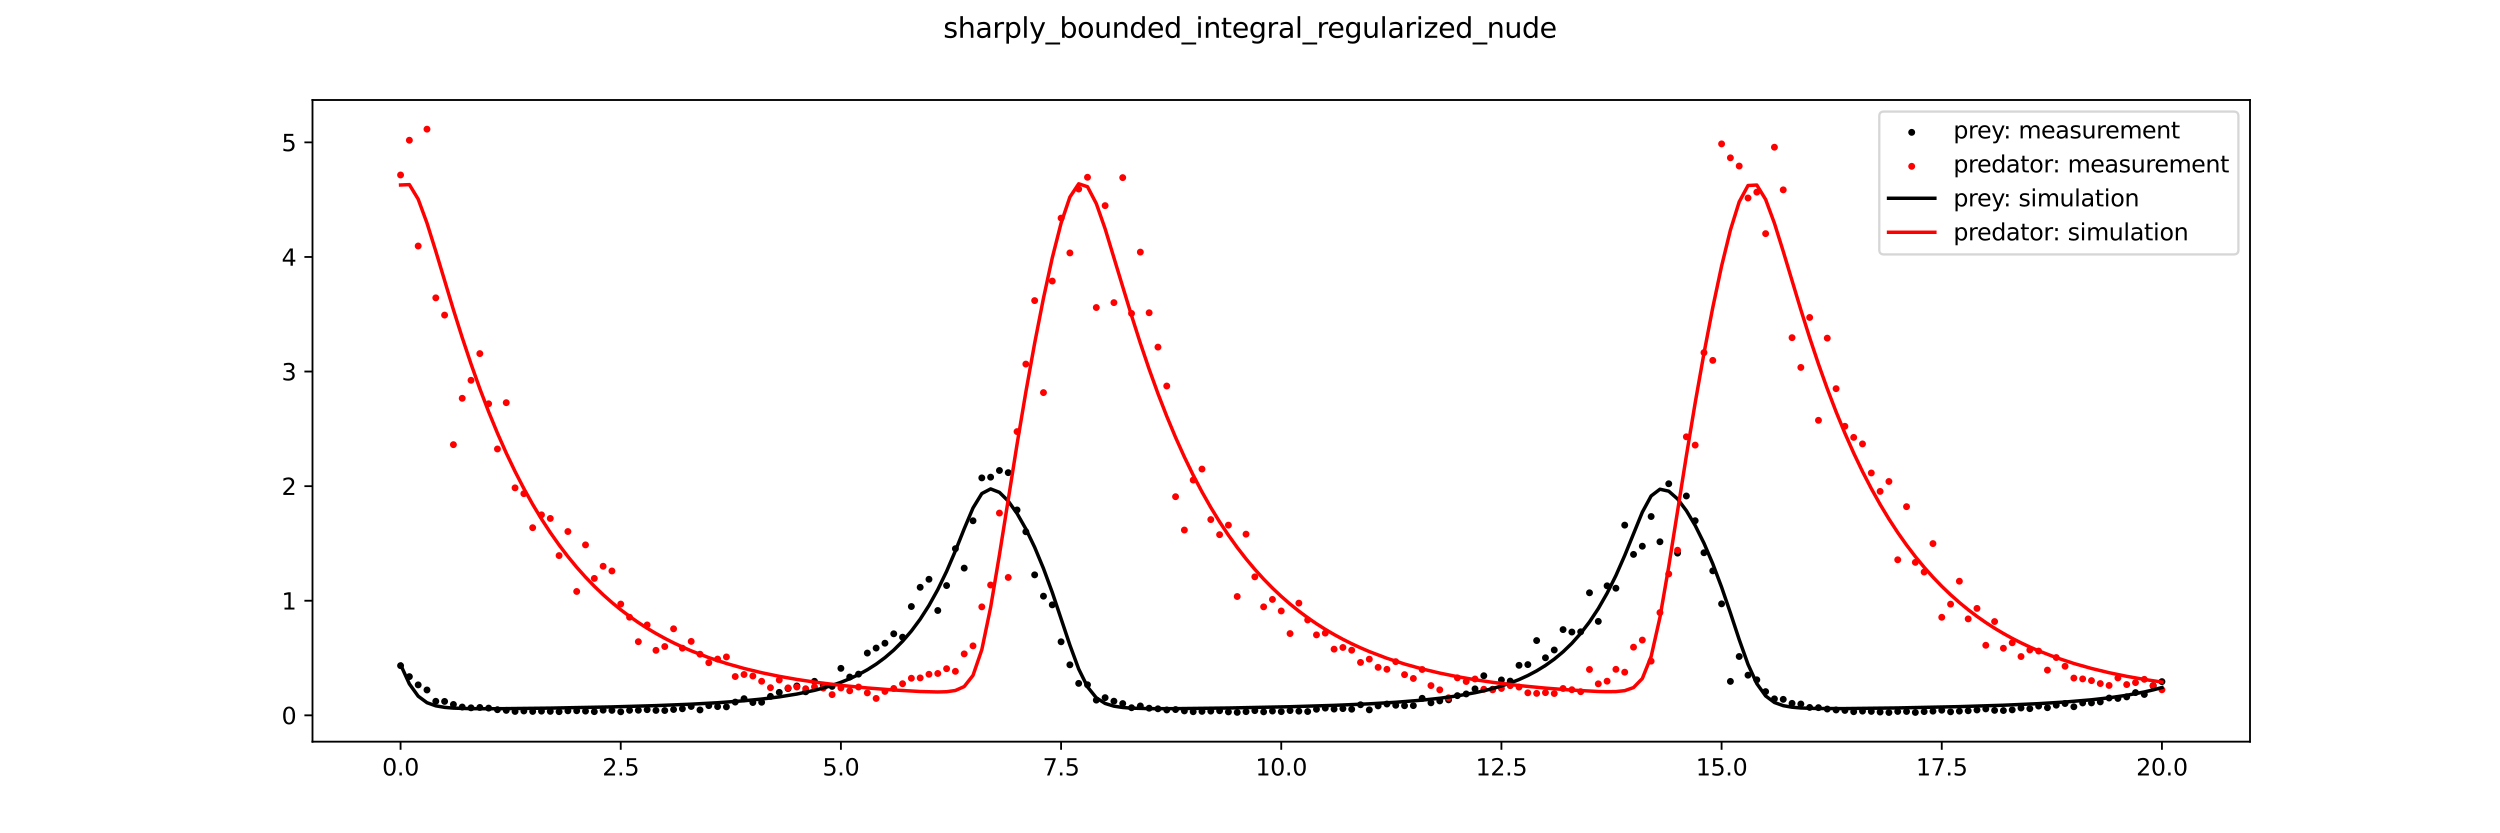<?xml version="1.0" encoding="utf-8" standalone="no"?>
<!DOCTYPE svg PUBLIC "-//W3C//DTD SVG 1.1//EN"
  "http://www.w3.org/Graphics/SVG/1.1/DTD/svg11.dtd">
<svg xmlns:xlink="http://www.w3.org/1999/xlink" width="1080pt" height="360pt" viewBox="0 0 1080 360" xmlns="http://www.w3.org/2000/svg" version="1.1">
 <defs>
  <style type="text/css">*{stroke-linejoin: round; stroke-linecap: butt}</style>
 </defs>
 <g id="figure_1">
  <g id="patch_1">
   <path d="M 0 360 
L 1080 360 
L 1080 0 
L 0 0 
z
" style="fill: #ffffff"/>
  </g>
  <g id="axes_1">
   <g id="patch_2">
    <path d="M 135 320.4 
L 972 320.4 
L 972 43.2 
L 135 43.2 
z
" style="fill: #ffffff"/>
   </g>
   <g id="PathCollection_1">
    <defs>
     <path id="m6abac70065" d="M 0 1 
C 0.265 1 0.52 0.895 0.707 0.707 
C 0.895 0.52 1 0.265 1 0 
C 1 -0.265 0.895 -0.52 0.707 -0.707 
C 0.52 -0.895 0.265 -1 0 -1 
C -0.265 -1 -0.52 -0.895 -0.707 -0.707 
C -0.895 -0.52 -1 -0.265 -1 0 
C -1 0.265 -0.895 0.52 -0.707 0.707 
C -0.52 0.895 -0.265 1 0 1 
z
" style="stroke: #000000"/>
    </defs>
    <g clip-path="url(#paac490baa2)">
     <use xlink:href="#m6abac70065" x="173.045" y="287.562" style="stroke: #000000"/>
     <use xlink:href="#m6abac70065" x="176.85" y="292.301" style="stroke: #000000"/>
     <use xlink:href="#m6abac70065" x="180.655" y="295.867" style="stroke: #000000"/>
     <use xlink:href="#m6abac70065" x="184.459" y="298.072" style="stroke: #000000"/>
     <use xlink:href="#m6abac70065" x="188.264" y="302.953" style="stroke: #000000"/>
     <use xlink:href="#m6abac70065" x="192.068" y="303.014" style="stroke: #000000"/>
     <use xlink:href="#m6abac70065" x="195.873" y="304.328" style="stroke: #000000"/>
     <use xlink:href="#m6abac70065" x="199.677" y="305.439" style="stroke: #000000"/>
     <use xlink:href="#m6abac70065" x="203.482" y="305.777" style="stroke: #000000"/>
     <use xlink:href="#m6abac70065" x="207.286" y="305.62" style="stroke: #000000"/>
     <use xlink:href="#m6abac70065" x="211.091" y="305.905" style="stroke: #000000"/>
     <use xlink:href="#m6abac70065" x="214.895" y="306.588" style="stroke: #000000"/>
     <use xlink:href="#m6abac70065" x="218.7" y="306.889" style="stroke: #000000"/>
     <use xlink:href="#m6abac70065" x="222.505" y="307.349" style="stroke: #000000"/>
     <use xlink:href="#m6abac70065" x="226.309" y="307.14" style="stroke: #000000"/>
     <use xlink:href="#m6abac70065" x="230.114" y="307.345" style="stroke: #000000"/>
     <use xlink:href="#m6abac70065" x="233.918" y="307.218" style="stroke: #000000"/>
     <use xlink:href="#m6abac70065" x="237.723" y="307.309" style="stroke: #000000"/>
     <use xlink:href="#m6abac70065" x="241.527" y="307.451" style="stroke: #000000"/>
     <use xlink:href="#m6abac70065" x="245.332" y="307.066" style="stroke: #000000"/>
     <use xlink:href="#m6abac70065" x="249.136" y="307.05" style="stroke: #000000"/>
     <use xlink:href="#m6abac70065" x="252.941" y="307.202" style="stroke: #000000"/>
     <use xlink:href="#m6abac70065" x="256.745" y="307.436" style="stroke: #000000"/>
     <use xlink:href="#m6abac70065" x="260.55" y="306.797" style="stroke: #000000"/>
     <use xlink:href="#m6abac70065" x="264.355" y="306.885" style="stroke: #000000"/>
     <use xlink:href="#m6abac70065" x="268.159" y="307.499" style="stroke: #000000"/>
     <use xlink:href="#m6abac70065" x="271.964" y="306.868" style="stroke: #000000"/>
     <use xlink:href="#m6abac70065" x="275.768" y="306.826" style="stroke: #000000"/>
     <use xlink:href="#m6abac70065" x="279.573" y="306.588" style="stroke: #000000"/>
     <use xlink:href="#m6abac70065" x="283.377" y="306.903" style="stroke: #000000"/>
     <use xlink:href="#m6abac70065" x="287.182" y="306.942" style="stroke: #000000"/>
     <use xlink:href="#m6abac70065" x="290.986" y="306.505" style="stroke: #000000"/>
     <use xlink:href="#m6abac70065" x="294.791" y="306.195" style="stroke: #000000"/>
     <use xlink:href="#m6abac70065" x="298.595" y="305.195" style="stroke: #000000"/>
     <use xlink:href="#m6abac70065" x="302.4" y="306.699" style="stroke: #000000"/>
     <use xlink:href="#m6abac70065" x="306.205" y="304.837" style="stroke: #000000"/>
     <use xlink:href="#m6abac70065" x="310.009" y="305.254" style="stroke: #000000"/>
     <use xlink:href="#m6abac70065" x="313.814" y="305.368" style="stroke: #000000"/>
     <use xlink:href="#m6abac70065" x="317.618" y="303.301" style="stroke: #000000"/>
     <use xlink:href="#m6abac70065" x="321.423" y="301.829" style="stroke: #000000"/>
     <use xlink:href="#m6abac70065" x="325.227" y="303.498" style="stroke: #000000"/>
     <use xlink:href="#m6abac70065" x="329.032" y="303.375" style="stroke: #000000"/>
     <use xlink:href="#m6abac70065" x="332.836" y="300.829" style="stroke: #000000"/>
     <use xlink:href="#m6abac70065" x="336.641" y="299.104" style="stroke: #000000"/>
     <use xlink:href="#m6abac70065" x="340.445" y="297.457" style="stroke: #000000"/>
     <use xlink:href="#m6abac70065" x="344.25" y="296.336" style="stroke: #000000"/>
     <use xlink:href="#m6abac70065" x="348.055" y="298.861" style="stroke: #000000"/>
     <use xlink:href="#m6abac70065" x="351.859" y="294.324" style="stroke: #000000"/>
     <use xlink:href="#m6abac70065" x="355.664" y="296.079" style="stroke: #000000"/>
     <use xlink:href="#m6abac70065" x="359.468" y="296.521" style="stroke: #000000"/>
     <use xlink:href="#m6abac70065" x="363.273" y="288.725" style="stroke: #000000"/>
     <use xlink:href="#m6abac70065" x="367.077" y="292.473" style="stroke: #000000"/>
     <use xlink:href="#m6abac70065" x="370.882" y="291.223" style="stroke: #000000"/>
     <use xlink:href="#m6abac70065" x="374.686" y="282.125" style="stroke: #000000"/>
     <use xlink:href="#m6abac70065" x="378.491" y="279.961" style="stroke: #000000"/>
     <use xlink:href="#m6abac70065" x="382.295" y="277.864" style="stroke: #000000"/>
     <use xlink:href="#m6abac70065" x="386.1" y="273.797" style="stroke: #000000"/>
     <use xlink:href="#m6abac70065" x="389.905" y="275.264" style="stroke: #000000"/>
     <use xlink:href="#m6abac70065" x="393.709" y="262.018" style="stroke: #000000"/>
     <use xlink:href="#m6abac70065" x="397.514" y="253.714" style="stroke: #000000"/>
     <use xlink:href="#m6abac70065" x="401.318" y="250.249" style="stroke: #000000"/>
     <use xlink:href="#m6abac70065" x="405.123" y="263.737" style="stroke: #000000"/>
     <use xlink:href="#m6abac70065" x="408.927" y="252.966" style="stroke: #000000"/>
     <use xlink:href="#m6abac70065" x="412.732" y="237.029" style="stroke: #000000"/>
     <use xlink:href="#m6abac70065" x="416.536" y="245.425" style="stroke: #000000"/>
     <use xlink:href="#m6abac70065" x="420.341" y="224.969" style="stroke: #000000"/>
     <use xlink:href="#m6abac70065" x="424.145" y="206.448" style="stroke: #000000"/>
     <use xlink:href="#m6abac70065" x="427.95" y="206.134" style="stroke: #000000"/>
     <use xlink:href="#m6abac70065" x="431.755" y="203.248" style="stroke: #000000"/>
     <use xlink:href="#m6abac70065" x="435.559" y="204.184" style="stroke: #000000"/>
     <use xlink:href="#m6abac70065" x="439.364" y="220.303" style="stroke: #000000"/>
     <use xlink:href="#m6abac70065" x="443.168" y="229.723" style="stroke: #000000"/>
     <use xlink:href="#m6abac70065" x="446.973" y="248.337" style="stroke: #000000"/>
     <use xlink:href="#m6abac70065" x="450.777" y="257.547" style="stroke: #000000"/>
     <use xlink:href="#m6abac70065" x="454.582" y="261.297" style="stroke: #000000"/>
     <use xlink:href="#m6abac70065" x="458.386" y="277.253" style="stroke: #000000"/>
     <use xlink:href="#m6abac70065" x="462.191" y="287.197" style="stroke: #000000"/>
     <use xlink:href="#m6abac70065" x="465.995" y="295.225" style="stroke: #000000"/>
     <use xlink:href="#m6abac70065" x="469.8" y="295.815" style="stroke: #000000"/>
     <use xlink:href="#m6abac70065" x="473.605" y="302.451" style="stroke: #000000"/>
     <use xlink:href="#m6abac70065" x="477.409" y="301.391" style="stroke: #000000"/>
     <use xlink:href="#m6abac70065" x="481.214" y="302.915" style="stroke: #000000"/>
     <use xlink:href="#m6abac70065" x="485.018" y="303.941" style="stroke: #000000"/>
     <use xlink:href="#m6abac70065" x="488.823" y="305.743" style="stroke: #000000"/>
     <use xlink:href="#m6abac70065" x="492.627" y="304.975" style="stroke: #000000"/>
     <use xlink:href="#m6abac70065" x="496.432" y="305.947" style="stroke: #000000"/>
     <use xlink:href="#m6abac70065" x="500.236" y="306.203" style="stroke: #000000"/>
     <use xlink:href="#m6abac70065" x="504.041" y="306.699" style="stroke: #000000"/>
     <use xlink:href="#m6abac70065" x="507.845" y="306.534" style="stroke: #000000"/>
     <use xlink:href="#m6abac70065" x="511.65" y="307.112" style="stroke: #000000"/>
     <use xlink:href="#m6abac70065" x="515.455" y="307.463" style="stroke: #000000"/>
     <use xlink:href="#m6abac70065" x="519.259" y="307.322" style="stroke: #000000"/>
     <use xlink:href="#m6abac70065" x="523.064" y="307.207" style="stroke: #000000"/>
     <use xlink:href="#m6abac70065" x="526.868" y="307.044" style="stroke: #000000"/>
     <use xlink:href="#m6abac70065" x="530.673" y="307.531" style="stroke: #000000"/>
     <use xlink:href="#m6abac70065" x="534.477" y="307.742" style="stroke: #000000"/>
     <use xlink:href="#m6abac70065" x="538.282" y="307.434" style="stroke: #000000"/>
     <use xlink:href="#m6abac70065" x="542.086" y="306.999" style="stroke: #000000"/>
     <use xlink:href="#m6abac70065" x="545.891" y="307.514" style="stroke: #000000"/>
     <use xlink:href="#m6abac70065" x="549.695" y="307.169" style="stroke: #000000"/>
     <use xlink:href="#m6abac70065" x="553.5" y="307.422" style="stroke: #000000"/>
     <use xlink:href="#m6abac70065" x="557.305" y="306.979" style="stroke: #000000"/>
     <use xlink:href="#m6abac70065" x="561.109" y="307.229" style="stroke: #000000"/>
     <use xlink:href="#m6abac70065" x="564.914" y="307.379" style="stroke: #000000"/>
     <use xlink:href="#m6abac70065" x="568.718" y="306.405" style="stroke: #000000"/>
     <use xlink:href="#m6abac70065" x="572.523" y="305.906" style="stroke: #000000"/>
     <use xlink:href="#m6abac70065" x="576.327" y="306.328" style="stroke: #000000"/>
     <use xlink:href="#m6abac70065" x="580.132" y="306.129" style="stroke: #000000"/>
     <use xlink:href="#m6abac70065" x="583.936" y="306.386" style="stroke: #000000"/>
     <use xlink:href="#m6abac70065" x="587.741" y="304.458" style="stroke: #000000"/>
     <use xlink:href="#m6abac70065" x="591.545" y="306.657" style="stroke: #000000"/>
     <use xlink:href="#m6abac70065" x="595.35" y="304.938" style="stroke: #000000"/>
     <use xlink:href="#m6abac70065" x="599.155" y="304.138" style="stroke: #000000"/>
     <use xlink:href="#m6abac70065" x="602.959" y="304.677" style="stroke: #000000"/>
     <use xlink:href="#m6abac70065" x="606.764" y="304.872" style="stroke: #000000"/>
     <use xlink:href="#m6abac70065" x="610.568" y="304.829" style="stroke: #000000"/>
     <use xlink:href="#m6abac70065" x="614.373" y="301.656" style="stroke: #000000"/>
     <use xlink:href="#m6abac70065" x="618.177" y="303.616" style="stroke: #000000"/>
     <use xlink:href="#m6abac70065" x="621.982" y="302.796" style="stroke: #000000"/>
     <use xlink:href="#m6abac70065" x="625.786" y="302.333" style="stroke: #000000"/>
     <use xlink:href="#m6abac70065" x="629.591" y="300.519" style="stroke: #000000"/>
     <use xlink:href="#m6abac70065" x="633.395" y="299.783" style="stroke: #000000"/>
     <use xlink:href="#m6abac70065" x="637.2" y="297.592" style="stroke: #000000"/>
     <use xlink:href="#m6abac70065" x="641.005" y="291.92" style="stroke: #000000"/>
     <use xlink:href="#m6abac70065" x="644.809" y="297.766" style="stroke: #000000"/>
     <use xlink:href="#m6abac70065" x="648.614" y="293.736" style="stroke: #000000"/>
     <use xlink:href="#m6abac70065" x="652.418" y="294.236" style="stroke: #000000"/>
     <use xlink:href="#m6abac70065" x="656.223" y="287.412" style="stroke: #000000"/>
     <use xlink:href="#m6abac70065" x="660.027" y="287.105" style="stroke: #000000"/>
     <use xlink:href="#m6abac70065" x="663.832" y="276.723" style="stroke: #000000"/>
     <use xlink:href="#m6abac70065" x="667.636" y="284.163" style="stroke: #000000"/>
     <use xlink:href="#m6abac70065" x="671.441" y="280.797" style="stroke: #000000"/>
     <use xlink:href="#m6abac70065" x="675.245" y="271.987" style="stroke: #000000"/>
     <use xlink:href="#m6abac70065" x="679.05" y="273.041" style="stroke: #000000"/>
     <use xlink:href="#m6abac70065" x="682.855" y="272.936" style="stroke: #000000"/>
     <use xlink:href="#m6abac70065" x="686.659" y="256.082" style="stroke: #000000"/>
     <use xlink:href="#m6abac70065" x="690.464" y="268.439" style="stroke: #000000"/>
     <use xlink:href="#m6abac70065" x="694.268" y="253.075" style="stroke: #000000"/>
     <use xlink:href="#m6abac70065" x="698.073" y="254.113" style="stroke: #000000"/>
     <use xlink:href="#m6abac70065" x="701.877" y="226.86" style="stroke: #000000"/>
     <use xlink:href="#m6abac70065" x="705.682" y="239.505" style="stroke: #000000"/>
     <use xlink:href="#m6abac70065" x="709.486" y="235.963" style="stroke: #000000"/>
     <use xlink:href="#m6abac70065" x="713.291" y="223.135" style="stroke: #000000"/>
     <use xlink:href="#m6abac70065" x="717.095" y="234.043" style="stroke: #000000"/>
     <use xlink:href="#m6abac70065" x="720.9" y="208.983" style="stroke: #000000"/>
     <use xlink:href="#m6abac70065" x="724.705" y="238.942" style="stroke: #000000"/>
     <use xlink:href="#m6abac70065" x="728.509" y="214.267" style="stroke: #000000"/>
     <use xlink:href="#m6abac70065" x="732.314" y="224.95" style="stroke: #000000"/>
     <use xlink:href="#m6abac70065" x="736.118" y="238.786" style="stroke: #000000"/>
     <use xlink:href="#m6abac70065" x="739.923" y="246.601" style="stroke: #000000"/>
     <use xlink:href="#m6abac70065" x="743.727" y="260.867" style="stroke: #000000"/>
     <use xlink:href="#m6abac70065" x="747.532" y="294.363" style="stroke: #000000"/>
     <use xlink:href="#m6abac70065" x="751.336" y="283.608" style="stroke: #000000"/>
     <use xlink:href="#m6abac70065" x="755.141" y="291.675" style="stroke: #000000"/>
     <use xlink:href="#m6abac70065" x="758.945" y="293.68" style="stroke: #000000"/>
     <use xlink:href="#m6abac70065" x="762.75" y="298.774" style="stroke: #000000"/>
     <use xlink:href="#m6abac70065" x="766.555" y="301.91" style="stroke: #000000"/>
     <use xlink:href="#m6abac70065" x="770.359" y="302.119" style="stroke: #000000"/>
     <use xlink:href="#m6abac70065" x="774.164" y="303.85" style="stroke: #000000"/>
     <use xlink:href="#m6abac70065" x="777.968" y="304.133" style="stroke: #000000"/>
     <use xlink:href="#m6abac70065" x="781.773" y="305.617" style="stroke: #000000"/>
     <use xlink:href="#m6abac70065" x="785.577" y="305.704" style="stroke: #000000"/>
     <use xlink:href="#m6abac70065" x="789.382" y="306.307" style="stroke: #000000"/>
     <use xlink:href="#m6abac70065" x="793.186" y="306.712" style="stroke: #000000"/>
     <use xlink:href="#m6abac70065" x="796.991" y="306.911" style="stroke: #000000"/>
     <use xlink:href="#m6abac70065" x="800.795" y="307.46" style="stroke: #000000"/>
     <use xlink:href="#m6abac70065" x="804.6" y="307.205" style="stroke: #000000"/>
     <use xlink:href="#m6abac70065" x="808.405" y="307.337" style="stroke: #000000"/>
     <use xlink:href="#m6abac70065" x="812.209" y="307.598" style="stroke: #000000"/>
     <use xlink:href="#m6abac70065" x="816.014" y="307.8" style="stroke: #000000"/>
     <use xlink:href="#m6abac70065" x="819.818" y="307.352" style="stroke: #000000"/>
     <use xlink:href="#m6abac70065" x="823.623" y="307.358" style="stroke: #000000"/>
     <use xlink:href="#m6abac70065" x="827.427" y="307.768" style="stroke: #000000"/>
     <use xlink:href="#m6abac70065" x="831.232" y="307.413" style="stroke: #000000"/>
     <use xlink:href="#m6abac70065" x="835.036" y="307.224" style="stroke: #000000"/>
     <use xlink:href="#m6abac70065" x="838.841" y="306.818" style="stroke: #000000"/>
     <use xlink:href="#m6abac70065" x="842.645" y="307.508" style="stroke: #000000"/>
     <use xlink:href="#m6abac70065" x="846.45" y="307.217" style="stroke: #000000"/>
     <use xlink:href="#m6abac70065" x="850.255" y="307.053" style="stroke: #000000"/>
     <use xlink:href="#m6abac70065" x="854.059" y="306.711" style="stroke: #000000"/>
     <use xlink:href="#m6abac70065" x="857.864" y="306.249" style="stroke: #000000"/>
     <use xlink:href="#m6abac70065" x="861.668" y="306.881" style="stroke: #000000"/>
     <use xlink:href="#m6abac70065" x="865.473" y="306.947" style="stroke: #000000"/>
     <use xlink:href="#m6abac70065" x="869.277" y="306.664" style="stroke: #000000"/>
     <use xlink:href="#m6abac70065" x="873.082" y="305.857" style="stroke: #000000"/>
     <use xlink:href="#m6abac70065" x="876.886" y="306.149" style="stroke: #000000"/>
     <use xlink:href="#m6abac70065" x="880.691" y="305.019" style="stroke: #000000"/>
     <use xlink:href="#m6abac70065" x="884.495" y="305.731" style="stroke: #000000"/>
     <use xlink:href="#m6abac70065" x="888.3" y="304.637" style="stroke: #000000"/>
     <use xlink:href="#m6abac70065" x="892.105" y="303.927" style="stroke: #000000"/>
     <use xlink:href="#m6abac70065" x="895.909" y="305.317" style="stroke: #000000"/>
     <use xlink:href="#m6abac70065" x="899.714" y="303.679" style="stroke: #000000"/>
     <use xlink:href="#m6abac70065" x="903.518" y="303.657" style="stroke: #000000"/>
     <use xlink:href="#m6abac70065" x="907.323" y="303.22" style="stroke: #000000"/>
     <use xlink:href="#m6abac70065" x="911.127" y="301.547" style="stroke: #000000"/>
     <use xlink:href="#m6abac70065" x="914.932" y="301.735" style="stroke: #000000"/>
     <use xlink:href="#m6abac70065" x="918.736" y="301.064" style="stroke: #000000"/>
     <use xlink:href="#m6abac70065" x="922.541" y="299.2" style="stroke: #000000"/>
     <use xlink:href="#m6abac70065" x="926.345" y="300.012" style="stroke: #000000"/>
     <use xlink:href="#m6abac70065" x="930.15" y="296.21" style="stroke: #000000"/>
     <use xlink:href="#m6abac70065" x="933.955" y="294.461" style="stroke: #000000"/>
    </g>
   </g>
   <g id="PathCollection_2">
    <defs>
     <path id="m8227b8b3ad" d="M 0 1 
C 0.265 1 0.52 0.895 0.707 0.707 
C 0.895 0.52 1 0.265 1 0 
C 1 -0.265 0.895 -0.52 0.707 -0.707 
C 0.52 -0.895 0.265 -1 0 -1 
C -0.265 -1 -0.52 -0.895 -0.707 -0.707 
C -0.895 -0.52 -1 -0.265 -1 0 
C -1 0.265 -0.895 0.52 -0.707 0.707 
C -0.52 0.895 -0.265 1 0 1 
z
" style="stroke: #ff0000"/>
    </defs>
    <g clip-path="url(#paac490baa2)">
     <use xlink:href="#m8227b8b3ad" x="173.045" y="75.594" style="fill: #ff0000; stroke: #ff0000"/>
     <use xlink:href="#m8227b8b3ad" x="176.85" y="60.583" style="fill: #ff0000; stroke: #ff0000"/>
     <use xlink:href="#m8227b8b3ad" x="180.655" y="106.273" style="fill: #ff0000; stroke: #ff0000"/>
     <use xlink:href="#m8227b8b3ad" x="184.459" y="55.8" style="fill: #ff0000; stroke: #ff0000"/>
     <use xlink:href="#m8227b8b3ad" x="188.264" y="128.666" style="fill: #ff0000; stroke: #ff0000"/>
     <use xlink:href="#m8227b8b3ad" x="192.068" y="136.123" style="fill: #ff0000; stroke: #ff0000"/>
     <use xlink:href="#m8227b8b3ad" x="195.873" y="192.091" style="fill: #ff0000; stroke: #ff0000"/>
     <use xlink:href="#m8227b8b3ad" x="199.677" y="172.061" style="fill: #ff0000; stroke: #ff0000"/>
     <use xlink:href="#m8227b8b3ad" x="203.482" y="164.284" style="fill: #ff0000; stroke: #ff0000"/>
     <use xlink:href="#m8227b8b3ad" x="207.286" y="152.756" style="fill: #ff0000; stroke: #ff0000"/>
     <use xlink:href="#m8227b8b3ad" x="211.091" y="174.433" style="fill: #ff0000; stroke: #ff0000"/>
     <use xlink:href="#m8227b8b3ad" x="214.895" y="193.959" style="fill: #ff0000; stroke: #ff0000"/>
     <use xlink:href="#m8227b8b3ad" x="218.7" y="173.957" style="fill: #ff0000; stroke: #ff0000"/>
     <use xlink:href="#m8227b8b3ad" x="222.505" y="210.747" style="fill: #ff0000; stroke: #ff0000"/>
     <use xlink:href="#m8227b8b3ad" x="226.309" y="213.27" style="fill: #ff0000; stroke: #ff0000"/>
     <use xlink:href="#m8227b8b3ad" x="230.114" y="227.965" style="fill: #ff0000; stroke: #ff0000"/>
     <use xlink:href="#m8227b8b3ad" x="233.918" y="222.411" style="fill: #ff0000; stroke: #ff0000"/>
     <use xlink:href="#m8227b8b3ad" x="237.723" y="223.966" style="fill: #ff0000; stroke: #ff0000"/>
     <use xlink:href="#m8227b8b3ad" x="241.527" y="240.011" style="fill: #ff0000; stroke: #ff0000"/>
     <use xlink:href="#m8227b8b3ad" x="245.332" y="229.618" style="fill: #ff0000; stroke: #ff0000"/>
     <use xlink:href="#m8227b8b3ad" x="249.136" y="255.514" style="fill: #ff0000; stroke: #ff0000"/>
     <use xlink:href="#m8227b8b3ad" x="252.941" y="235.394" style="fill: #ff0000; stroke: #ff0000"/>
     <use xlink:href="#m8227b8b3ad" x="256.745" y="249.875" style="fill: #ff0000; stroke: #ff0000"/>
     <use xlink:href="#m8227b8b3ad" x="260.55" y="244.622" style="fill: #ff0000; stroke: #ff0000"/>
     <use xlink:href="#m8227b8b3ad" x="264.355" y="246.662" style="fill: #ff0000; stroke: #ff0000"/>
     <use xlink:href="#m8227b8b3ad" x="268.159" y="260.957" style="fill: #ff0000; stroke: #ff0000"/>
     <use xlink:href="#m8227b8b3ad" x="271.964" y="266.645" style="fill: #ff0000; stroke: #ff0000"/>
     <use xlink:href="#m8227b8b3ad" x="275.768" y="277.211" style="fill: #ff0000; stroke: #ff0000"/>
     <use xlink:href="#m8227b8b3ad" x="279.573" y="269.969" style="fill: #ff0000; stroke: #ff0000"/>
     <use xlink:href="#m8227b8b3ad" x="283.377" y="280.941" style="fill: #ff0000; stroke: #ff0000"/>
     <use xlink:href="#m8227b8b3ad" x="287.182" y="279.301" style="fill: #ff0000; stroke: #ff0000"/>
     <use xlink:href="#m8227b8b3ad" x="290.986" y="271.645" style="fill: #ff0000; stroke: #ff0000"/>
     <use xlink:href="#m8227b8b3ad" x="294.791" y="280.012" style="fill: #ff0000; stroke: #ff0000"/>
     <use xlink:href="#m8227b8b3ad" x="298.595" y="277.084" style="fill: #ff0000; stroke: #ff0000"/>
     <use xlink:href="#m8227b8b3ad" x="302.4" y="282.618" style="fill: #ff0000; stroke: #ff0000"/>
     <use xlink:href="#m8227b8b3ad" x="306.205" y="286.291" style="fill: #ff0000; stroke: #ff0000"/>
     <use xlink:href="#m8227b8b3ad" x="310.009" y="284.716" style="fill: #ff0000; stroke: #ff0000"/>
     <use xlink:href="#m8227b8b3ad" x="313.814" y="283.794" style="fill: #ff0000; stroke: #ff0000"/>
     <use xlink:href="#m8227b8b3ad" x="317.618" y="292.261" style="fill: #ff0000; stroke: #ff0000"/>
     <use xlink:href="#m8227b8b3ad" x="321.423" y="291.383" style="fill: #ff0000; stroke: #ff0000"/>
     <use xlink:href="#m8227b8b3ad" x="325.227" y="292.046" style="fill: #ff0000; stroke: #ff0000"/>
     <use xlink:href="#m8227b8b3ad" x="329.032" y="294.307" style="fill: #ff0000; stroke: #ff0000"/>
     <use xlink:href="#m8227b8b3ad" x="332.836" y="297.079" style="fill: #ff0000; stroke: #ff0000"/>
     <use xlink:href="#m8227b8b3ad" x="336.641" y="293.759" style="fill: #ff0000; stroke: #ff0000"/>
     <use xlink:href="#m8227b8b3ad" x="340.445" y="297.16" style="fill: #ff0000; stroke: #ff0000"/>
     <use xlink:href="#m8227b8b3ad" x="344.25" y="296.78" style="fill: #ff0000; stroke: #ff0000"/>
     <use xlink:href="#m8227b8b3ad" x="348.055" y="297.535" style="fill: #ff0000; stroke: #ff0000"/>
     <use xlink:href="#m8227b8b3ad" x="351.859" y="296.729" style="fill: #ff0000; stroke: #ff0000"/>
     <use xlink:href="#m8227b8b3ad" x="355.664" y="297.258" style="fill: #ff0000; stroke: #ff0000"/>
     <use xlink:href="#m8227b8b3ad" x="359.468" y="300.08" style="fill: #ff0000; stroke: #ff0000"/>
     <use xlink:href="#m8227b8b3ad" x="363.273" y="297.208" style="fill: #ff0000; stroke: #ff0000"/>
     <use xlink:href="#m8227b8b3ad" x="367.077" y="298.436" style="fill: #ff0000; stroke: #ff0000"/>
     <use xlink:href="#m8227b8b3ad" x="370.882" y="296.796" style="fill: #ff0000; stroke: #ff0000"/>
     <use xlink:href="#m8227b8b3ad" x="374.686" y="299.324" style="fill: #ff0000; stroke: #ff0000"/>
     <use xlink:href="#m8227b8b3ad" x="378.491" y="301.725" style="fill: #ff0000; stroke: #ff0000"/>
     <use xlink:href="#m8227b8b3ad" x="382.295" y="298.703" style="fill: #ff0000; stroke: #ff0000"/>
     <use xlink:href="#m8227b8b3ad" x="386.1" y="297.412" style="fill: #ff0000; stroke: #ff0000"/>
     <use xlink:href="#m8227b8b3ad" x="389.905" y="295.371" style="fill: #ff0000; stroke: #ff0000"/>
     <use xlink:href="#m8227b8b3ad" x="393.709" y="292.994" style="fill: #ff0000; stroke: #ff0000"/>
     <use xlink:href="#m8227b8b3ad" x="397.514" y="292.857" style="fill: #ff0000; stroke: #ff0000"/>
     <use xlink:href="#m8227b8b3ad" x="401.318" y="291.283" style="fill: #ff0000; stroke: #ff0000"/>
     <use xlink:href="#m8227b8b3ad" x="405.123" y="290.94" style="fill: #ff0000; stroke: #ff0000"/>
     <use xlink:href="#m8227b8b3ad" x="408.927" y="288.873" style="fill: #ff0000; stroke: #ff0000"/>
     <use xlink:href="#m8227b8b3ad" x="412.732" y="290.016" style="fill: #ff0000; stroke: #ff0000"/>
     <use xlink:href="#m8227b8b3ad" x="416.536" y="282.481" style="fill: #ff0000; stroke: #ff0000"/>
     <use xlink:href="#m8227b8b3ad" x="420.341" y="279.011" style="fill: #ff0000; stroke: #ff0000"/>
     <use xlink:href="#m8227b8b3ad" x="424.145" y="262.164" style="fill: #ff0000; stroke: #ff0000"/>
     <use xlink:href="#m8227b8b3ad" x="427.95" y="252.727" style="fill: #ff0000; stroke: #ff0000"/>
     <use xlink:href="#m8227b8b3ad" x="431.755" y="221.643" style="fill: #ff0000; stroke: #ff0000"/>
     <use xlink:href="#m8227b8b3ad" x="435.559" y="249.458" style="fill: #ff0000; stroke: #ff0000"/>
     <use xlink:href="#m8227b8b3ad" x="439.364" y="186.449" style="fill: #ff0000; stroke: #ff0000"/>
     <use xlink:href="#m8227b8b3ad" x="443.168" y="157.283" style="fill: #ff0000; stroke: #ff0000"/>
     <use xlink:href="#m8227b8b3ad" x="446.973" y="129.859" style="fill: #ff0000; stroke: #ff0000"/>
     <use xlink:href="#m8227b8b3ad" x="450.777" y="169.603" style="fill: #ff0000; stroke: #ff0000"/>
     <use xlink:href="#m8227b8b3ad" x="454.582" y="121.418" style="fill: #ff0000; stroke: #ff0000"/>
     <use xlink:href="#m8227b8b3ad" x="458.386" y="94.222" style="fill: #ff0000; stroke: #ff0000"/>
     <use xlink:href="#m8227b8b3ad" x="462.191" y="109.262" style="fill: #ff0000; stroke: #ff0000"/>
     <use xlink:href="#m8227b8b3ad" x="465.995" y="81.673" style="fill: #ff0000; stroke: #ff0000"/>
     <use xlink:href="#m8227b8b3ad" x="469.8" y="76.579" style="fill: #ff0000; stroke: #ff0000"/>
     <use xlink:href="#m8227b8b3ad" x="473.605" y="132.848" style="fill: #ff0000; stroke: #ff0000"/>
     <use xlink:href="#m8227b8b3ad" x="477.409" y="88.833" style="fill: #ff0000; stroke: #ff0000"/>
     <use xlink:href="#m8227b8b3ad" x="481.214" y="130.732" style="fill: #ff0000; stroke: #ff0000"/>
     <use xlink:href="#m8227b8b3ad" x="485.018" y="76.734" style="fill: #ff0000; stroke: #ff0000"/>
     <use xlink:href="#m8227b8b3ad" x="488.823" y="135.403" style="fill: #ff0000; stroke: #ff0000"/>
     <use xlink:href="#m8227b8b3ad" x="492.627" y="108.903" style="fill: #ff0000; stroke: #ff0000"/>
     <use xlink:href="#m8227b8b3ad" x="496.432" y="135.109" style="fill: #ff0000; stroke: #ff0000"/>
     <use xlink:href="#m8227b8b3ad" x="500.236" y="149.952" style="fill: #ff0000; stroke: #ff0000"/>
     <use xlink:href="#m8227b8b3ad" x="504.041" y="166.757" style="fill: #ff0000; stroke: #ff0000"/>
     <use xlink:href="#m8227b8b3ad" x="507.845" y="214.572" style="fill: #ff0000; stroke: #ff0000"/>
     <use xlink:href="#m8227b8b3ad" x="511.65" y="228.975" style="fill: #ff0000; stroke: #ff0000"/>
     <use xlink:href="#m8227b8b3ad" x="515.455" y="207.394" style="fill: #ff0000; stroke: #ff0000"/>
     <use xlink:href="#m8227b8b3ad" x="519.259" y="202.638" style="fill: #ff0000; stroke: #ff0000"/>
     <use xlink:href="#m8227b8b3ad" x="523.064" y="224.455" style="fill: #ff0000; stroke: #ff0000"/>
     <use xlink:href="#m8227b8b3ad" x="526.868" y="230.983" style="fill: #ff0000; stroke: #ff0000"/>
     <use xlink:href="#m8227b8b3ad" x="530.673" y="226.86" style="fill: #ff0000; stroke: #ff0000"/>
     <use xlink:href="#m8227b8b3ad" x="534.477" y="257.691" style="fill: #ff0000; stroke: #ff0000"/>
     <use xlink:href="#m8227b8b3ad" x="538.282" y="230.761" style="fill: #ff0000; stroke: #ff0000"/>
     <use xlink:href="#m8227b8b3ad" x="542.086" y="249.194" style="fill: #ff0000; stroke: #ff0000"/>
     <use xlink:href="#m8227b8b3ad" x="545.891" y="262.164" style="fill: #ff0000; stroke: #ff0000"/>
     <use xlink:href="#m8227b8b3ad" x="549.695" y="258.951" style="fill: #ff0000; stroke: #ff0000"/>
     <use xlink:href="#m8227b8b3ad" x="553.5" y="263.942" style="fill: #ff0000; stroke: #ff0000"/>
     <use xlink:href="#m8227b8b3ad" x="557.305" y="273.706" style="fill: #ff0000; stroke: #ff0000"/>
     <use xlink:href="#m8227b8b3ad" x="561.109" y="260.552" style="fill: #ff0000; stroke: #ff0000"/>
     <use xlink:href="#m8227b8b3ad" x="564.914" y="267.831" style="fill: #ff0000; stroke: #ff0000"/>
     <use xlink:href="#m8227b8b3ad" x="568.718" y="274.27" style="fill: #ff0000; stroke: #ff0000"/>
     <use xlink:href="#m8227b8b3ad" x="572.523" y="273.506" style="fill: #ff0000; stroke: #ff0000"/>
     <use xlink:href="#m8227b8b3ad" x="576.327" y="280.439" style="fill: #ff0000; stroke: #ff0000"/>
     <use xlink:href="#m8227b8b3ad" x="580.132" y="279.707" style="fill: #ff0000; stroke: #ff0000"/>
     <use xlink:href="#m8227b8b3ad" x="583.936" y="280.89" style="fill: #ff0000; stroke: #ff0000"/>
     <use xlink:href="#m8227b8b3ad" x="587.741" y="286.162" style="fill: #ff0000; stroke: #ff0000"/>
     <use xlink:href="#m8227b8b3ad" x="591.545" y="284.756" style="fill: #ff0000; stroke: #ff0000"/>
     <use xlink:href="#m8227b8b3ad" x="595.35" y="288.299" style="fill: #ff0000; stroke: #ff0000"/>
     <use xlink:href="#m8227b8b3ad" x="599.155" y="289.141" style="fill: #ff0000; stroke: #ff0000"/>
     <use xlink:href="#m8227b8b3ad" x="602.959" y="285.84" style="fill: #ff0000; stroke: #ff0000"/>
     <use xlink:href="#m8227b8b3ad" x="606.764" y="291.444" style="fill: #ff0000; stroke: #ff0000"/>
     <use xlink:href="#m8227b8b3ad" x="610.568" y="293.098" style="fill: #ff0000; stroke: #ff0000"/>
     <use xlink:href="#m8227b8b3ad" x="614.373" y="289.224" style="fill: #ff0000; stroke: #ff0000"/>
     <use xlink:href="#m8227b8b3ad" x="618.177" y="296.174" style="fill: #ff0000; stroke: #ff0000"/>
     <use xlink:href="#m8227b8b3ad" x="621.982" y="298.013" style="fill: #ff0000; stroke: #ff0000"/>
     <use xlink:href="#m8227b8b3ad" x="625.786" y="301.429" style="fill: #ff0000; stroke: #ff0000"/>
     <use xlink:href="#m8227b8b3ad" x="629.591" y="292.838" style="fill: #ff0000; stroke: #ff0000"/>
     <use xlink:href="#m8227b8b3ad" x="633.395" y="294.418" style="fill: #ff0000; stroke: #ff0000"/>
     <use xlink:href="#m8227b8b3ad" x="637.2" y="293.326" style="fill: #ff0000; stroke: #ff0000"/>
     <use xlink:href="#m8227b8b3ad" x="641.005" y="297.75" style="fill: #ff0000; stroke: #ff0000"/>
     <use xlink:href="#m8227b8b3ad" x="644.809" y="298.01" style="fill: #ff0000; stroke: #ff0000"/>
     <use xlink:href="#m8227b8b3ad" x="648.614" y="297.413" style="fill: #ff0000; stroke: #ff0000"/>
     <use xlink:href="#m8227b8b3ad" x="652.418" y="296.221" style="fill: #ff0000; stroke: #ff0000"/>
     <use xlink:href="#m8227b8b3ad" x="656.223" y="296.827" style="fill: #ff0000; stroke: #ff0000"/>
     <use xlink:href="#m8227b8b3ad" x="660.027" y="299.294" style="fill: #ff0000; stroke: #ff0000"/>
     <use xlink:href="#m8227b8b3ad" x="663.832" y="299.537" style="fill: #ff0000; stroke: #ff0000"/>
     <use xlink:href="#m8227b8b3ad" x="667.636" y="299.215" style="fill: #ff0000; stroke: #ff0000"/>
     <use xlink:href="#m8227b8b3ad" x="671.441" y="299.6" style="fill: #ff0000; stroke: #ff0000"/>
     <use xlink:href="#m8227b8b3ad" x="675.245" y="297.422" style="fill: #ff0000; stroke: #ff0000"/>
     <use xlink:href="#m8227b8b3ad" x="679.05" y="297.962" style="fill: #ff0000; stroke: #ff0000"/>
     <use xlink:href="#m8227b8b3ad" x="682.855" y="298.82" style="fill: #ff0000; stroke: #ff0000"/>
     <use xlink:href="#m8227b8b3ad" x="686.659" y="289.214" style="fill: #ff0000; stroke: #ff0000"/>
     <use xlink:href="#m8227b8b3ad" x="690.464" y="295.415" style="fill: #ff0000; stroke: #ff0000"/>
     <use xlink:href="#m8227b8b3ad" x="694.268" y="294.27" style="fill: #ff0000; stroke: #ff0000"/>
     <use xlink:href="#m8227b8b3ad" x="698.073" y="289.148" style="fill: #ff0000; stroke: #ff0000"/>
     <use xlink:href="#m8227b8b3ad" x="701.877" y="290.384" style="fill: #ff0000; stroke: #ff0000"/>
     <use xlink:href="#m8227b8b3ad" x="705.682" y="279.578" style="fill: #ff0000; stroke: #ff0000"/>
     <use xlink:href="#m8227b8b3ad" x="709.486" y="276.508" style="fill: #ff0000; stroke: #ff0000"/>
     <use xlink:href="#m8227b8b3ad" x="713.291" y="285.623" style="fill: #ff0000; stroke: #ff0000"/>
     <use xlink:href="#m8227b8b3ad" x="717.095" y="264.638" style="fill: #ff0000; stroke: #ff0000"/>
     <use xlink:href="#m8227b8b3ad" x="720.9" y="247.948" style="fill: #ff0000; stroke: #ff0000"/>
     <use xlink:href="#m8227b8b3ad" x="724.705" y="237.701" style="fill: #ff0000; stroke: #ff0000"/>
     <use xlink:href="#m8227b8b3ad" x="728.509" y="188.701" style="fill: #ff0000; stroke: #ff0000"/>
     <use xlink:href="#m8227b8b3ad" x="732.314" y="192.284" style="fill: #ff0000; stroke: #ff0000"/>
     <use xlink:href="#m8227b8b3ad" x="736.118" y="152.322" style="fill: #ff0000; stroke: #ff0000"/>
     <use xlink:href="#m8227b8b3ad" x="739.923" y="155.683" style="fill: #ff0000; stroke: #ff0000"/>
     <use xlink:href="#m8227b8b3ad" x="743.727" y="62.161" style="fill: #ff0000; stroke: #ff0000"/>
     <use xlink:href="#m8227b8b3ad" x="747.532" y="68.177" style="fill: #ff0000; stroke: #ff0000"/>
     <use xlink:href="#m8227b8b3ad" x="751.336" y="71.727" style="fill: #ff0000; stroke: #ff0000"/>
     <use xlink:href="#m8227b8b3ad" x="755.141" y="85.535" style="fill: #ff0000; stroke: #ff0000"/>
     <use xlink:href="#m8227b8b3ad" x="758.945" y="83.001" style="fill: #ff0000; stroke: #ff0000"/>
     <use xlink:href="#m8227b8b3ad" x="762.75" y="100.93" style="fill: #ff0000; stroke: #ff0000"/>
     <use xlink:href="#m8227b8b3ad" x="766.555" y="63.6" style="fill: #ff0000; stroke: #ff0000"/>
     <use xlink:href="#m8227b8b3ad" x="770.359" y="82.017" style="fill: #ff0000; stroke: #ff0000"/>
     <use xlink:href="#m8227b8b3ad" x="774.164" y="145.871" style="fill: #ff0000; stroke: #ff0000"/>
     <use xlink:href="#m8227b8b3ad" x="777.968" y="158.728" style="fill: #ff0000; stroke: #ff0000"/>
     <use xlink:href="#m8227b8b3ad" x="781.773" y="137.145" style="fill: #ff0000; stroke: #ff0000"/>
     <use xlink:href="#m8227b8b3ad" x="785.577" y="181.577" style="fill: #ff0000; stroke: #ff0000"/>
     <use xlink:href="#m8227b8b3ad" x="789.382" y="146.076" style="fill: #ff0000; stroke: #ff0000"/>
     <use xlink:href="#m8227b8b3ad" x="793.186" y="167.907" style="fill: #ff0000; stroke: #ff0000"/>
     <use xlink:href="#m8227b8b3ad" x="796.991" y="184.152" style="fill: #ff0000; stroke: #ff0000"/>
     <use xlink:href="#m8227b8b3ad" x="800.795" y="188.953" style="fill: #ff0000; stroke: #ff0000"/>
     <use xlink:href="#m8227b8b3ad" x="804.6" y="191.776" style="fill: #ff0000; stroke: #ff0000"/>
     <use xlink:href="#m8227b8b3ad" x="808.405" y="204.321" style="fill: #ff0000; stroke: #ff0000"/>
     <use xlink:href="#m8227b8b3ad" x="812.209" y="212.286" style="fill: #ff0000; stroke: #ff0000"/>
     <use xlink:href="#m8227b8b3ad" x="816.014" y="208.002" style="fill: #ff0000; stroke: #ff0000"/>
     <use xlink:href="#m8227b8b3ad" x="819.818" y="241.826" style="fill: #ff0000; stroke: #ff0000"/>
     <use xlink:href="#m8227b8b3ad" x="823.623" y="218.88" style="fill: #ff0000; stroke: #ff0000"/>
     <use xlink:href="#m8227b8b3ad" x="827.427" y="242.939" style="fill: #ff0000; stroke: #ff0000"/>
     <use xlink:href="#m8227b8b3ad" x="831.232" y="247.12" style="fill: #ff0000; stroke: #ff0000"/>
     <use xlink:href="#m8227b8b3ad" x="835.036" y="234.829" style="fill: #ff0000; stroke: #ff0000"/>
     <use xlink:href="#m8227b8b3ad" x="838.841" y="266.667" style="fill: #ff0000; stroke: #ff0000"/>
     <use xlink:href="#m8227b8b3ad" x="842.645" y="260.99" style="fill: #ff0000; stroke: #ff0000"/>
     <use xlink:href="#m8227b8b3ad" x="846.45" y="251.085" style="fill: #ff0000; stroke: #ff0000"/>
     <use xlink:href="#m8227b8b3ad" x="850.255" y="267.362" style="fill: #ff0000; stroke: #ff0000"/>
     <use xlink:href="#m8227b8b3ad" x="854.059" y="262.833" style="fill: #ff0000; stroke: #ff0000"/>
     <use xlink:href="#m8227b8b3ad" x="857.864" y="278.762" style="fill: #ff0000; stroke: #ff0000"/>
     <use xlink:href="#m8227b8b3ad" x="861.668" y="268.502" style="fill: #ff0000; stroke: #ff0000"/>
     <use xlink:href="#m8227b8b3ad" x="865.473" y="280.047" style="fill: #ff0000; stroke: #ff0000"/>
     <use xlink:href="#m8227b8b3ad" x="869.277" y="277.678" style="fill: #ff0000; stroke: #ff0000"/>
     <use xlink:href="#m8227b8b3ad" x="873.082" y="283.624" style="fill: #ff0000; stroke: #ff0000"/>
     <use xlink:href="#m8227b8b3ad" x="876.886" y="280.788" style="fill: #ff0000; stroke: #ff0000"/>
     <use xlink:href="#m8227b8b3ad" x="880.691" y="281.268" style="fill: #ff0000; stroke: #ff0000"/>
     <use xlink:href="#m8227b8b3ad" x="884.495" y="289.49" style="fill: #ff0000; stroke: #ff0000"/>
     <use xlink:href="#m8227b8b3ad" x="888.3" y="284.055" style="fill: #ff0000; stroke: #ff0000"/>
     <use xlink:href="#m8227b8b3ad" x="892.105" y="287.827" style="fill: #ff0000; stroke: #ff0000"/>
     <use xlink:href="#m8227b8b3ad" x="895.909" y="292.927" style="fill: #ff0000; stroke: #ff0000"/>
     <use xlink:href="#m8227b8b3ad" x="899.714" y="293.29" style="fill: #ff0000; stroke: #ff0000"/>
     <use xlink:href="#m8227b8b3ad" x="903.518" y="294.026" style="fill: #ff0000; stroke: #ff0000"/>
     <use xlink:href="#m8227b8b3ad" x="907.323" y="295.3" style="fill: #ff0000; stroke: #ff0000"/>
     <use xlink:href="#m8227b8b3ad" x="911.127" y="296.11" style="fill: #ff0000; stroke: #ff0000"/>
     <use xlink:href="#m8227b8b3ad" x="914.932" y="292.878" style="fill: #ff0000; stroke: #ff0000"/>
     <use xlink:href="#m8227b8b3ad" x="918.736" y="295.728" style="fill: #ff0000; stroke: #ff0000"/>
     <use xlink:href="#m8227b8b3ad" x="922.541" y="294.881" style="fill: #ff0000; stroke: #ff0000"/>
     <use xlink:href="#m8227b8b3ad" x="926.345" y="293.471" style="fill: #ff0000; stroke: #ff0000"/>
     <use xlink:href="#m8227b8b3ad" x="930.15" y="296.292" style="fill: #ff0000; stroke: #ff0000"/>
     <use xlink:href="#m8227b8b3ad" x="933.955" y="297.983" style="fill: #ff0000; stroke: #ff0000"/>
    </g>
   </g>
   <g id="matplotlib.axis_1">
    <g id="xtick_1">
     <g id="line2d_1">
      <defs>
       <path id="m0689a4e0e0" d="M 0 0 
L 0 3.5 
" style="stroke: #000000; stroke-width: 0.8"/>
      </defs>
      <g>
       <use xlink:href="#m0689a4e0e0" x="173.045" y="320.4" style="stroke: #000000; stroke-width: 0.8"/>
      </g>
     </g>
     <g id="text_1">
      <!-- 0.0 -->
      <g transform="translate(165.094 334.998) scale(0.1 -0.1)">
       <defs>
        <path id="DejaVuSans-30" d="M 2034 4250 
Q 1547 4250 1301 3770 
Q 1056 3291 1056 2328 
Q 1056 1369 1301 889 
Q 1547 409 2034 409 
Q 2525 409 2770 889 
Q 3016 1369 3016 2328 
Q 3016 3291 2770 3770 
Q 2525 4250 2034 4250 
z
M 2034 4750 
Q 2819 4750 3233 4129 
Q 3647 3509 3647 2328 
Q 3647 1150 3233 529 
Q 2819 -91 2034 -91 
Q 1250 -91 836 529 
Q 422 1150 422 2328 
Q 422 3509 836 4129 
Q 1250 4750 2034 4750 
z
" transform="scale(0.016)"/>
        <path id="DejaVuSans-2e" d="M 684 794 
L 1344 794 
L 1344 0 
L 684 0 
L 684 794 
z
" transform="scale(0.016)"/>
       </defs>
       <use xlink:href="#DejaVuSans-30"/>
       <use xlink:href="#DejaVuSans-2e" x="63.623"/>
       <use xlink:href="#DejaVuSans-30" x="95.41"/>
      </g>
     </g>
    </g>
    <g id="xtick_2">
     <g id="line2d_2">
      <g>
       <use xlink:href="#m0689a4e0e0" x="268.159" y="320.4" style="stroke: #000000; stroke-width: 0.8"/>
      </g>
     </g>
     <g id="text_2">
      <!-- 2.5 -->
      <g transform="translate(260.208 334.998) scale(0.1 -0.1)">
       <defs>
        <path id="DejaVuSans-32" d="M 1228 531 
L 3431 531 
L 3431 0 
L 469 0 
L 469 531 
Q 828 903 1448 1529 
Q 2069 2156 2228 2338 
Q 2531 2678 2651 2914 
Q 2772 3150 2772 3378 
Q 2772 3750 2511 3984 
Q 2250 4219 1831 4219 
Q 1534 4219 1204 4116 
Q 875 4013 500 3803 
L 500 4441 
Q 881 4594 1212 4672 
Q 1544 4750 1819 4750 
Q 2544 4750 2975 4387 
Q 3406 4025 3406 3419 
Q 3406 3131 3298 2873 
Q 3191 2616 2906 2266 
Q 2828 2175 2409 1742 
Q 1991 1309 1228 531 
z
" transform="scale(0.016)"/>
        <path id="DejaVuSans-35" d="M 691 4666 
L 3169 4666 
L 3169 4134 
L 1269 4134 
L 1269 2991 
Q 1406 3038 1543 3061 
Q 1681 3084 1819 3084 
Q 2600 3084 3056 2656 
Q 3513 2228 3513 1497 
Q 3513 744 3044 326 
Q 2575 -91 1722 -91 
Q 1428 -91 1123 -41 
Q 819 9 494 109 
L 494 744 
Q 775 591 1075 516 
Q 1375 441 1709 441 
Q 2250 441 2565 725 
Q 2881 1009 2881 1497 
Q 2881 1984 2565 2268 
Q 2250 2553 1709 2553 
Q 1456 2553 1204 2497 
Q 953 2441 691 2322 
L 691 4666 
z
" transform="scale(0.016)"/>
       </defs>
       <use xlink:href="#DejaVuSans-32"/>
       <use xlink:href="#DejaVuSans-2e" x="63.623"/>
       <use xlink:href="#DejaVuSans-35" x="95.41"/>
      </g>
     </g>
    </g>
    <g id="xtick_3">
     <g id="line2d_3">
      <g>
       <use xlink:href="#m0689a4e0e0" x="363.273" y="320.4" style="stroke: #000000; stroke-width: 0.8"/>
      </g>
     </g>
     <g id="text_3">
      <!-- 5.0 -->
      <g transform="translate(355.321 334.998) scale(0.1 -0.1)">
       <use xlink:href="#DejaVuSans-35"/>
       <use xlink:href="#DejaVuSans-2e" x="63.623"/>
       <use xlink:href="#DejaVuSans-30" x="95.41"/>
      </g>
     </g>
    </g>
    <g id="xtick_4">
     <g id="line2d_4">
      <g>
       <use xlink:href="#m0689a4e0e0" x="458.386" y="320.4" style="stroke: #000000; stroke-width: 0.8"/>
      </g>
     </g>
     <g id="text_4">
      <!-- 7.5 -->
      <g transform="translate(450.435 334.998) scale(0.1 -0.1)">
       <defs>
        <path id="DejaVuSans-37" d="M 525 4666 
L 3525 4666 
L 3525 4397 
L 1831 0 
L 1172 0 
L 2766 4134 
L 525 4134 
L 525 4666 
z
" transform="scale(0.016)"/>
       </defs>
       <use xlink:href="#DejaVuSans-37"/>
       <use xlink:href="#DejaVuSans-2e" x="63.623"/>
       <use xlink:href="#DejaVuSans-35" x="95.41"/>
      </g>
     </g>
    </g>
    <g id="xtick_5">
     <g id="line2d_5">
      <g>
       <use xlink:href="#m0689a4e0e0" x="553.5" y="320.4" style="stroke: #000000; stroke-width: 0.8"/>
      </g>
     </g>
     <g id="text_5">
      <!-- 10.0 -->
      <g transform="translate(542.367 334.998) scale(0.1 -0.1)">
       <defs>
        <path id="DejaVuSans-31" d="M 794 531 
L 1825 531 
L 1825 4091 
L 703 3866 
L 703 4441 
L 1819 4666 
L 2450 4666 
L 2450 531 
L 3481 531 
L 3481 0 
L 794 0 
L 794 531 
z
" transform="scale(0.016)"/>
       </defs>
       <use xlink:href="#DejaVuSans-31"/>
       <use xlink:href="#DejaVuSans-30" x="63.623"/>
       <use xlink:href="#DejaVuSans-2e" x="127.246"/>
       <use xlink:href="#DejaVuSans-30" x="159.033"/>
      </g>
     </g>
    </g>
    <g id="xtick_6">
     <g id="line2d_6">
      <g>
       <use xlink:href="#m0689a4e0e0" x="648.614" y="320.4" style="stroke: #000000; stroke-width: 0.8"/>
      </g>
     </g>
     <g id="text_6">
      <!-- 12.5 -->
      <g transform="translate(637.481 334.998) scale(0.1 -0.1)">
       <use xlink:href="#DejaVuSans-31"/>
       <use xlink:href="#DejaVuSans-32" x="63.623"/>
       <use xlink:href="#DejaVuSans-2e" x="127.246"/>
       <use xlink:href="#DejaVuSans-35" x="159.033"/>
      </g>
     </g>
    </g>
    <g id="xtick_7">
     <g id="line2d_7">
      <g>
       <use xlink:href="#m0689a4e0e0" x="743.727" y="320.4" style="stroke: #000000; stroke-width: 0.8"/>
      </g>
     </g>
     <g id="text_7">
      <!-- 15.0 -->
      <g transform="translate(732.594 334.998) scale(0.1 -0.1)">
       <use xlink:href="#DejaVuSans-31"/>
       <use xlink:href="#DejaVuSans-35" x="63.623"/>
       <use xlink:href="#DejaVuSans-2e" x="127.246"/>
       <use xlink:href="#DejaVuSans-30" x="159.033"/>
      </g>
     </g>
    </g>
    <g id="xtick_8">
     <g id="line2d_8">
      <g>
       <use xlink:href="#m0689a4e0e0" x="838.841" y="320.4" style="stroke: #000000; stroke-width: 0.8"/>
      </g>
     </g>
     <g id="text_8">
      <!-- 17.5 -->
      <g transform="translate(827.708 334.998) scale(0.1 -0.1)">
       <use xlink:href="#DejaVuSans-31"/>
       <use xlink:href="#DejaVuSans-37" x="63.623"/>
       <use xlink:href="#DejaVuSans-2e" x="127.246"/>
       <use xlink:href="#DejaVuSans-35" x="159.033"/>
      </g>
     </g>
    </g>
    <g id="xtick_9">
     <g id="line2d_9">
      <g>
       <use xlink:href="#m0689a4e0e0" x="933.955" y="320.4" style="stroke: #000000; stroke-width: 0.8"/>
      </g>
     </g>
     <g id="text_9">
      <!-- 20.0 -->
      <g transform="translate(922.822 334.998) scale(0.1 -0.1)">
       <use xlink:href="#DejaVuSans-32"/>
       <use xlink:href="#DejaVuSans-30" x="63.623"/>
       <use xlink:href="#DejaVuSans-2e" x="127.246"/>
       <use xlink:href="#DejaVuSans-30" x="159.033"/>
      </g>
     </g>
    </g>
   </g>
   <g id="matplotlib.axis_2">
    <g id="ytick_1">
     <g id="line2d_10">
      <defs>
       <path id="m3ed48c5980" d="M 0 0 
L -3.5 0 
" style="stroke: #000000; stroke-width: 0.8"/>
      </defs>
      <g>
       <use xlink:href="#m3ed48c5980" x="135" y="309.034" style="stroke: #000000; stroke-width: 0.8"/>
      </g>
     </g>
     <g id="text_10">
      <!-- 0 -->
      <g transform="translate(121.638 312.834) scale(0.1 -0.1)">
       <use xlink:href="#DejaVuSans-30"/>
      </g>
     </g>
    </g>
    <g id="ytick_2">
     <g id="line2d_11">
      <g>
       <use xlink:href="#m3ed48c5980" x="135" y="259.528" style="stroke: #000000; stroke-width: 0.8"/>
      </g>
     </g>
     <g id="text_11">
      <!-- 1 -->
      <g transform="translate(121.638 263.327) scale(0.1 -0.1)">
       <use xlink:href="#DejaVuSans-31"/>
      </g>
     </g>
    </g>
    <g id="ytick_3">
     <g id="line2d_12">
      <g>
       <use xlink:href="#m3ed48c5980" x="135" y="210.021" style="stroke: #000000; stroke-width: 0.8"/>
      </g>
     </g>
     <g id="text_12">
      <!-- 2 -->
      <g transform="translate(121.638 213.82) scale(0.1 -0.1)">
       <use xlink:href="#DejaVuSans-32"/>
      </g>
     </g>
    </g>
    <g id="ytick_4">
     <g id="line2d_13">
      <g>
       <use xlink:href="#m3ed48c5980" x="135" y="160.514" style="stroke: #000000; stroke-width: 0.8"/>
      </g>
     </g>
     <g id="text_13">
      <!-- 3 -->
      <g transform="translate(121.638 164.314) scale(0.1 -0.1)">
       <defs>
        <path id="DejaVuSans-33" d="M 2597 2516 
Q 3050 2419 3304 2112 
Q 3559 1806 3559 1356 
Q 3559 666 3084 287 
Q 2609 -91 1734 -91 
Q 1441 -91 1130 -33 
Q 819 25 488 141 
L 488 750 
Q 750 597 1062 519 
Q 1375 441 1716 441 
Q 2309 441 2620 675 
Q 2931 909 2931 1356 
Q 2931 1769 2642 2001 
Q 2353 2234 1838 2234 
L 1294 2234 
L 1294 2753 
L 1863 2753 
Q 2328 2753 2575 2939 
Q 2822 3125 2822 3475 
Q 2822 3834 2567 4026 
Q 2313 4219 1838 4219 
Q 1578 4219 1281 4162 
Q 984 4106 628 3988 
L 628 4550 
Q 988 4650 1302 4700 
Q 1616 4750 1894 4750 
Q 2613 4750 3031 4423 
Q 3450 4097 3450 3541 
Q 3450 3153 3228 2886 
Q 3006 2619 2597 2516 
z
" transform="scale(0.016)"/>
       </defs>
       <use xlink:href="#DejaVuSans-33"/>
      </g>
     </g>
    </g>
    <g id="ytick_5">
     <g id="line2d_14">
      <g>
       <use xlink:href="#m3ed48c5980" x="135" y="111.008" style="stroke: #000000; stroke-width: 0.8"/>
      </g>
     </g>
     <g id="text_14">
      <!-- 4 -->
      <g transform="translate(121.638 114.807) scale(0.1 -0.1)">
       <defs>
        <path id="DejaVuSans-34" d="M 2419 4116 
L 825 1625 
L 2419 1625 
L 2419 4116 
z
M 2253 4666 
L 3047 4666 
L 3047 1625 
L 3713 1625 
L 3713 1100 
L 3047 1100 
L 3047 0 
L 2419 0 
L 2419 1100 
L 313 1100 
L 313 1709 
L 2253 4666 
z
" transform="scale(0.016)"/>
       </defs>
       <use xlink:href="#DejaVuSans-34"/>
      </g>
     </g>
    </g>
    <g id="ytick_6">
     <g id="line2d_15">
      <g>
       <use xlink:href="#m3ed48c5980" x="135" y="61.501" style="stroke: #000000; stroke-width: 0.8"/>
      </g>
     </g>
     <g id="text_15">
      <!-- 5 -->
      <g transform="translate(121.638 65.3) scale(0.1 -0.1)">
       <use xlink:href="#DejaVuSans-35"/>
      </g>
     </g>
    </g>
   </g>
   <g id="line2d_16">
    <path d="M 173.045 287.128 
L 176.85 295.454 
L 180.655 300.752 
L 184.459 303.565 
L 188.264 304.92 
L 192.068 305.576 
L 195.873 305.903 
L 203.482 306.149 
L 214.895 306.17 
L 237.723 305.905 
L 264.355 305.378 
L 283.377 304.823 
L 298.595 304.204 
L 310.009 303.576 
L 321.423 302.731 
L 329.032 301.991 
L 336.641 301.05 
L 344.25 299.83 
L 351.859 298.225 
L 355.664 297.234 
L 359.468 296.086 
L 363.273 294.757 
L 367.077 293.213 
L 370.882 291.421 
L 374.686 289.338 
L 378.491 286.916 
L 382.295 284.102 
L 386.1 280.831 
L 389.905 277.031 
L 393.709 272.617 
L 397.514 267.495 
L 401.318 261.56 
L 405.123 254.704 
L 408.927 246.839 
L 412.732 237.973 
L 416.536 228.441 
L 420.341 219.434 
L 424.145 213.217 
L 427.95 211.214 
L 431.755 212.696 
L 435.559 216.459 
L 439.364 221.815 
L 443.168 228.491 
L 446.973 236.413 
L 450.777 245.57 
L 454.582 255.913 
L 462.191 278.682 
L 465.995 289.009 
L 469.8 296.727 
L 473.605 301.45 
L 477.409 303.89 
L 481.214 305.062 
L 485.018 305.632 
L 488.823 305.919 
L 496.432 306.131 
L 507.845 306.135 
L 530.673 305.855 
L 557.305 305.302 
L 576.327 304.716 
L 591.545 304.056 
L 602.959 303.38 
L 614.373 302.461 
L 621.982 301.65 
L 629.591 300.61 
L 637.2 299.254 
L 641.005 298.421 
L 644.809 297.461 
L 648.614 296.349 
L 652.418 295.061 
L 656.223 293.567 
L 660.027 291.832 
L 663.832 289.815 
L 667.636 287.472 
L 671.441 284.748 
L 675.245 281.582 
L 679.05 277.903 
L 682.855 273.63 
L 686.659 268.67 
L 690.464 262.92 
L 694.268 256.272 
L 698.073 248.631 
L 701.877 239.973 
L 709.486 221.249 
L 713.291 214.246 
L 717.095 211.346 
L 720.9 212.193 
L 724.705 215.545 
L 728.509 220.595 
L 732.314 227.001 
L 736.118 234.66 
L 739.923 243.557 
L 743.727 253.657 
L 747.532 264.771 
L 751.336 276.303 
L 755.141 286.999 
L 758.945 295.331 
L 762.75 300.645 
L 766.555 303.477 
L 770.359 304.848 
L 774.164 305.512 
L 777.968 305.843 
L 785.577 306.091 
L 796.991 306.108 
L 819.818 305.826 
L 846.45 305.26 
L 865.473 304.657 
L 880.691 303.973 
L 892.105 303.269 
L 903.518 302.308 
L 911.127 301.455 
L 918.736 300.358 
L 926.345 298.922 
L 930.15 298.039 
L 933.955 297.018 
L 933.955 297.018 
" clip-path="url(#paac490baa2)" style="fill: none; stroke: #000000; stroke-width: 1.5; stroke-linecap: square"/>
   </g>
   <g id="line2d_17">
    <path d="M 173.045 79.915 
L 176.85 79.757 
L 180.655 86.034 
L 184.459 96.372 
L 188.264 108.547 
L 195.873 133.792 
L 199.677 145.838 
L 203.482 157.229 
L 207.286 167.907 
L 211.091 177.867 
L 214.895 187.127 
L 218.7 195.721 
L 222.505 203.685 
L 226.309 211.06 
L 230.114 217.886 
L 233.918 224.201 
L 237.723 230.042 
L 241.527 235.443 
L 245.332 240.437 
L 249.136 245.053 
L 252.941 249.321 
L 256.745 253.265 
L 260.55 256.912 
L 264.355 260.282 
L 268.159 263.396 
L 271.964 266.275 
L 275.768 268.935 
L 279.573 271.394 
L 283.377 273.666 
L 287.182 275.765 
L 290.986 277.706 
L 294.791 279.499 
L 298.595 281.156 
L 306.205 284.103 
L 313.814 286.619 
L 321.423 288.768 
L 329.032 290.604 
L 336.641 292.172 
L 344.25 293.512 
L 351.859 294.658 
L 363.273 296.075 
L 374.686 297.197 
L 386.1 298.078 
L 397.514 298.729 
L 405.123 298.932 
L 408.927 298.823 
L 412.732 298.292 
L 416.536 296.592 
L 420.341 291.756 
L 424.145 280.654 
L 427.95 262.374 
L 431.755 239.688 
L 439.364 191.922 
L 443.168 169.337 
L 446.973 148.233 
L 450.777 128.822 
L 454.582 111.37 
L 458.386 96.416 
L 462.191 85.124 
L 465.995 79.401 
L 469.8 80.661 
L 473.605 87.962 
L 477.409 98.811 
L 485.018 123.87 
L 488.823 136.328 
L 492.627 148.245 
L 496.432 159.49 
L 500.236 170.019 
L 504.041 179.832 
L 507.845 188.952 
L 511.65 197.412 
L 515.455 205.251 
L 519.259 212.51 
L 523.064 219.227 
L 526.868 225.442 
L 530.673 231.189 
L 534.477 236.504 
L 538.282 241.417 
L 542.086 245.96 
L 545.891 250.159 
L 549.695 254.04 
L 553.5 257.627 
L 557.305 260.943 
L 561.109 264.008 
L 564.914 266.84 
L 568.718 269.457 
L 572.523 271.876 
L 576.327 274.112 
L 580.132 276.178 
L 583.936 278.087 
L 587.741 279.851 
L 591.545 281.482 
L 599.155 284.381 
L 606.764 286.857 
L 614.373 288.971 
L 621.982 290.777 
L 629.591 292.32 
L 637.2 293.638 
L 644.809 294.766 
L 656.223 296.159 
L 667.636 297.261 
L 679.05 298.122 
L 690.464 298.723 
L 694.268 298.814 
L 698.073 298.762 
L 701.877 298.365 
L 705.682 297.029 
L 709.486 293.12 
L 713.291 283.591 
L 717.095 266.714 
L 720.9 244.693 
L 728.509 196.895 
L 732.314 174.038 
L 736.118 152.606 
L 739.923 132.825 
L 743.727 114.933 
L 747.532 99.388 
L 751.336 87.197 
L 755.141 80.146 
L 758.945 79.933 
L 762.75 86.154 
L 766.555 96.453 
L 770.359 108.607 
L 777.968 133.83 
L 781.773 145.869 
L 785.577 157.256 
L 789.382 167.931 
L 793.186 177.888 
L 796.991 187.146 
L 800.795 195.737 
L 804.6 203.7 
L 808.405 211.074 
L 812.209 217.898 
L 816.014 224.212 
L 819.818 230.052 
L 823.623 235.452 
L 827.427 240.445 
L 831.232 245.061 
L 835.036 249.328 
L 838.841 253.272 
L 842.645 256.917 
L 846.45 260.287 
L 850.255 263.401 
L 854.059 266.279 
L 857.864 268.939 
L 861.668 271.397 
L 865.473 273.669 
L 869.277 275.769 
L 873.082 277.709 
L 876.886 279.502 
L 880.691 281.159 
L 888.3 284.105 
L 895.909 286.621 
L 903.518 288.769 
L 911.127 290.605 
L 918.736 292.172 
L 926.345 293.512 
L 933.955 294.657 
L 933.955 294.657 
" clip-path="url(#paac490baa2)" style="fill: none; stroke: #ff0000; stroke-width: 1.5; stroke-linecap: square"/>
   </g>
   <g id="patch_3">
    <path d="M 135 320.4 
L 135 43.2 
" style="fill: none; stroke: #000000; stroke-width: 0.8; stroke-linejoin: miter; stroke-linecap: square"/>
   </g>
   <g id="patch_4">
    <path d="M 972 320.4 
L 972 43.2 
" style="fill: none; stroke: #000000; stroke-width: 0.8; stroke-linejoin: miter; stroke-linecap: square"/>
   </g>
   <g id="patch_5">
    <path d="M 135 320.4 
L 972 320.4 
" style="fill: none; stroke: #000000; stroke-width: 0.8; stroke-linejoin: miter; stroke-linecap: square"/>
   </g>
   <g id="patch_6">
    <path d="M 135 43.2 
L 972 43.2 
" style="fill: none; stroke: #000000; stroke-width: 0.8; stroke-linejoin: miter; stroke-linecap: square"/>
   </g>
   <g id="legend_1">
    <g id="patch_7">
     <path d="M 813.855 109.912 
L 965 109.912 
Q 967 109.912 967 107.912 
L 967 50.2 
Q 967 48.2 965 48.2 
L 813.855 48.2 
Q 811.855 48.2 811.855 50.2 
L 811.855 107.912 
Q 811.855 109.912 813.855 109.912 
z
" style="fill: #ffffff; opacity: 0.8; stroke: #cccccc; stroke-linejoin: miter"/>
    </g>
    <g id="PathCollection_3">
     <g>
      <use xlink:href="#m6abac70065" x="825.855" y="57.173" style="stroke: #000000"/>
     </g>
    </g>
    <g id="text_16">
     <!-- prey: measurement -->
     <g transform="translate(843.855 59.798) scale(0.1 -0.1)">
      <defs>
       <path id="DejaVuSans-70" d="M 1159 525 
L 1159 -1331 
L 581 -1331 
L 581 3500 
L 1159 3500 
L 1159 2969 
Q 1341 3281 1617 3432 
Q 1894 3584 2278 3584 
Q 2916 3584 3314 3078 
Q 3713 2572 3713 1747 
Q 3713 922 3314 415 
Q 2916 -91 2278 -91 
Q 1894 -91 1617 61 
Q 1341 213 1159 525 
z
M 3116 1747 
Q 3116 2381 2855 2742 
Q 2594 3103 2138 3103 
Q 1681 3103 1420 2742 
Q 1159 2381 1159 1747 
Q 1159 1113 1420 752 
Q 1681 391 2138 391 
Q 2594 391 2855 752 
Q 3116 1113 3116 1747 
z
" transform="scale(0.016)"/>
       <path id="DejaVuSans-72" d="M 2631 2963 
Q 2534 3019 2420 3045 
Q 2306 3072 2169 3072 
Q 1681 3072 1420 2755 
Q 1159 2438 1159 1844 
L 1159 0 
L 581 0 
L 581 3500 
L 1159 3500 
L 1159 2956 
Q 1341 3275 1631 3429 
Q 1922 3584 2338 3584 
Q 2397 3584 2469 3576 
Q 2541 3569 2628 3553 
L 2631 2963 
z
" transform="scale(0.016)"/>
       <path id="DejaVuSans-65" d="M 3597 1894 
L 3597 1613 
L 953 1613 
Q 991 1019 1311 708 
Q 1631 397 2203 397 
Q 2534 397 2845 478 
Q 3156 559 3463 722 
L 3463 178 
Q 3153 47 2828 -22 
Q 2503 -91 2169 -91 
Q 1331 -91 842 396 
Q 353 884 353 1716 
Q 353 2575 817 3079 
Q 1281 3584 2069 3584 
Q 2775 3584 3186 3129 
Q 3597 2675 3597 1894 
z
M 3022 2063 
Q 3016 2534 2758 2815 
Q 2500 3097 2075 3097 
Q 1594 3097 1305 2825 
Q 1016 2553 972 2059 
L 3022 2063 
z
" transform="scale(0.016)"/>
       <path id="DejaVuSans-79" d="M 2059 -325 
Q 1816 -950 1584 -1140 
Q 1353 -1331 966 -1331 
L 506 -1331 
L 506 -850 
L 844 -850 
Q 1081 -850 1212 -737 
Q 1344 -625 1503 -206 
L 1606 56 
L 191 3500 
L 800 3500 
L 1894 763 
L 2988 3500 
L 3597 3500 
L 2059 -325 
z
" transform="scale(0.016)"/>
       <path id="DejaVuSans-3a" d="M 750 794 
L 1409 794 
L 1409 0 
L 750 0 
L 750 794 
z
M 750 3309 
L 1409 3309 
L 1409 2516 
L 750 2516 
L 750 3309 
z
" transform="scale(0.016)"/>
       <path id="DejaVuSans-20" transform="scale(0.016)"/>
       <path id="DejaVuSans-6d" d="M 3328 2828 
Q 3544 3216 3844 3400 
Q 4144 3584 4550 3584 
Q 5097 3584 5394 3201 
Q 5691 2819 5691 2113 
L 5691 0 
L 5113 0 
L 5113 2094 
Q 5113 2597 4934 2840 
Q 4756 3084 4391 3084 
Q 3944 3084 3684 2787 
Q 3425 2491 3425 1978 
L 3425 0 
L 2847 0 
L 2847 2094 
Q 2847 2600 2669 2842 
Q 2491 3084 2119 3084 
Q 1678 3084 1418 2786 
Q 1159 2488 1159 1978 
L 1159 0 
L 581 0 
L 581 3500 
L 1159 3500 
L 1159 2956 
Q 1356 3278 1631 3431 
Q 1906 3584 2284 3584 
Q 2666 3584 2933 3390 
Q 3200 3197 3328 2828 
z
" transform="scale(0.016)"/>
       <path id="DejaVuSans-61" d="M 2194 1759 
Q 1497 1759 1228 1600 
Q 959 1441 959 1056 
Q 959 750 1161 570 
Q 1363 391 1709 391 
Q 2188 391 2477 730 
Q 2766 1069 2766 1631 
L 2766 1759 
L 2194 1759 
z
M 3341 1997 
L 3341 0 
L 2766 0 
L 2766 531 
Q 2569 213 2275 61 
Q 1981 -91 1556 -91 
Q 1019 -91 701 211 
Q 384 513 384 1019 
Q 384 1609 779 1909 
Q 1175 2209 1959 2209 
L 2766 2209 
L 2766 2266 
Q 2766 2663 2505 2880 
Q 2244 3097 1772 3097 
Q 1472 3097 1187 3025 
Q 903 2953 641 2809 
L 641 3341 
Q 956 3463 1253 3523 
Q 1550 3584 1831 3584 
Q 2591 3584 2966 3190 
Q 3341 2797 3341 1997 
z
" transform="scale(0.016)"/>
       <path id="DejaVuSans-73" d="M 2834 3397 
L 2834 2853 
Q 2591 2978 2328 3040 
Q 2066 3103 1784 3103 
Q 1356 3103 1142 2972 
Q 928 2841 928 2578 
Q 928 2378 1081 2264 
Q 1234 2150 1697 2047 
L 1894 2003 
Q 2506 1872 2764 1633 
Q 3022 1394 3022 966 
Q 3022 478 2636 193 
Q 2250 -91 1575 -91 
Q 1294 -91 989 -36 
Q 684 19 347 128 
L 347 722 
Q 666 556 975 473 
Q 1284 391 1588 391 
Q 1994 391 2212 530 
Q 2431 669 2431 922 
Q 2431 1156 2273 1281 
Q 2116 1406 1581 1522 
L 1381 1569 
Q 847 1681 609 1914 
Q 372 2147 372 2553 
Q 372 3047 722 3315 
Q 1072 3584 1716 3584 
Q 2034 3584 2315 3537 
Q 2597 3491 2834 3397 
z
" transform="scale(0.016)"/>
       <path id="DejaVuSans-75" d="M 544 1381 
L 544 3500 
L 1119 3500 
L 1119 1403 
Q 1119 906 1312 657 
Q 1506 409 1894 409 
Q 2359 409 2629 706 
Q 2900 1003 2900 1516 
L 2900 3500 
L 3475 3500 
L 3475 0 
L 2900 0 
L 2900 538 
Q 2691 219 2414 64 
Q 2138 -91 1772 -91 
Q 1169 -91 856 284 
Q 544 659 544 1381 
z
M 1991 3584 
L 1991 3584 
z
" transform="scale(0.016)"/>
       <path id="DejaVuSans-6e" d="M 3513 2113 
L 3513 0 
L 2938 0 
L 2938 2094 
Q 2938 2591 2744 2837 
Q 2550 3084 2163 3084 
Q 1697 3084 1428 2787 
Q 1159 2491 1159 1978 
L 1159 0 
L 581 0 
L 581 3500 
L 1159 3500 
L 1159 2956 
Q 1366 3272 1645 3428 
Q 1925 3584 2291 3584 
Q 2894 3584 3203 3211 
Q 3513 2838 3513 2113 
z
" transform="scale(0.016)"/>
       <path id="DejaVuSans-74" d="M 1172 4494 
L 1172 3500 
L 2356 3500 
L 2356 3053 
L 1172 3053 
L 1172 1153 
Q 1172 725 1289 603 
Q 1406 481 1766 481 
L 2356 481 
L 2356 0 
L 1766 0 
Q 1100 0 847 248 
Q 594 497 594 1153 
L 594 3053 
L 172 3053 
L 172 3500 
L 594 3500 
L 594 4494 
L 1172 4494 
z
" transform="scale(0.016)"/>
      </defs>
      <use xlink:href="#DejaVuSans-70"/>
      <use xlink:href="#DejaVuSans-72" x="63.477"/>
      <use xlink:href="#DejaVuSans-65" x="102.34"/>
      <use xlink:href="#DejaVuSans-79" x="163.863"/>
      <use xlink:href="#DejaVuSans-3a" x="215.793"/>
      <use xlink:href="#DejaVuSans-20" x="249.484"/>
      <use xlink:href="#DejaVuSans-6d" x="281.271"/>
      <use xlink:href="#DejaVuSans-65" x="378.684"/>
      <use xlink:href="#DejaVuSans-61" x="440.207"/>
      <use xlink:href="#DejaVuSans-73" x="501.486"/>
      <use xlink:href="#DejaVuSans-75" x="553.586"/>
      <use xlink:href="#DejaVuSans-72" x="616.965"/>
      <use xlink:href="#DejaVuSans-65" x="655.828"/>
      <use xlink:href="#DejaVuSans-6d" x="717.352"/>
      <use xlink:href="#DejaVuSans-65" x="814.764"/>
      <use xlink:href="#DejaVuSans-6e" x="876.287"/>
      <use xlink:href="#DejaVuSans-74" x="939.666"/>
     </g>
    </g>
    <g id="PathCollection_4">
     <g>
      <use xlink:href="#m8227b8b3ad" x="825.855" y="71.852" style="fill: #ff0000; stroke: #ff0000"/>
     </g>
    </g>
    <g id="text_17">
     <!-- predator: measurement -->
     <g transform="translate(843.855 74.477) scale(0.1 -0.1)">
      <defs>
       <path id="DejaVuSans-64" d="M 2906 2969 
L 2906 4863 
L 3481 4863 
L 3481 0 
L 2906 0 
L 2906 525 
Q 2725 213 2448 61 
Q 2172 -91 1784 -91 
Q 1150 -91 751 415 
Q 353 922 353 1747 
Q 353 2572 751 3078 
Q 1150 3584 1784 3584 
Q 2172 3584 2448 3432 
Q 2725 3281 2906 2969 
z
M 947 1747 
Q 947 1113 1208 752 
Q 1469 391 1925 391 
Q 2381 391 2643 752 
Q 2906 1113 2906 1747 
Q 2906 2381 2643 2742 
Q 2381 3103 1925 3103 
Q 1469 3103 1208 2742 
Q 947 2381 947 1747 
z
" transform="scale(0.016)"/>
       <path id="DejaVuSans-6f" d="M 1959 3097 
Q 1497 3097 1228 2736 
Q 959 2375 959 1747 
Q 959 1119 1226 758 
Q 1494 397 1959 397 
Q 2419 397 2687 759 
Q 2956 1122 2956 1747 
Q 2956 2369 2687 2733 
Q 2419 3097 1959 3097 
z
M 1959 3584 
Q 2709 3584 3137 3096 
Q 3566 2609 3566 1747 
Q 3566 888 3137 398 
Q 2709 -91 1959 -91 
Q 1206 -91 779 398 
Q 353 888 353 1747 
Q 353 2609 779 3096 
Q 1206 3584 1959 3584 
z
" transform="scale(0.016)"/>
      </defs>
      <use xlink:href="#DejaVuSans-70"/>
      <use xlink:href="#DejaVuSans-72" x="63.477"/>
      <use xlink:href="#DejaVuSans-65" x="102.34"/>
      <use xlink:href="#DejaVuSans-64" x="163.863"/>
      <use xlink:href="#DejaVuSans-61" x="227.34"/>
      <use xlink:href="#DejaVuSans-74" x="288.619"/>
      <use xlink:href="#DejaVuSans-6f" x="327.828"/>
      <use xlink:href="#DejaVuSans-72" x="389.01"/>
      <use xlink:href="#DejaVuSans-3a" x="428.373"/>
      <use xlink:href="#DejaVuSans-20" x="462.064"/>
      <use xlink:href="#DejaVuSans-6d" x="493.852"/>
      <use xlink:href="#DejaVuSans-65" x="591.264"/>
      <use xlink:href="#DejaVuSans-61" x="652.787"/>
      <use xlink:href="#DejaVuSans-73" x="714.066"/>
      <use xlink:href="#DejaVuSans-75" x="766.166"/>
      <use xlink:href="#DejaVuSans-72" x="829.545"/>
      <use xlink:href="#DejaVuSans-65" x="868.408"/>
      <use xlink:href="#DejaVuSans-6d" x="929.932"/>
      <use xlink:href="#DejaVuSans-65" x="1027.344"/>
      <use xlink:href="#DejaVuSans-6e" x="1088.867"/>
      <use xlink:href="#DejaVuSans-74" x="1152.246"/>
     </g>
    </g>
    <g id="line2d_18">
     <path d="M 815.855 85.655 
L 825.855 85.655 
L 835.855 85.655 
" style="fill: none; stroke: #000000; stroke-width: 1.5; stroke-linecap: square"/>
    </g>
    <g id="text_18">
     <!-- prey: simulation -->
     <g transform="translate(843.855 89.155) scale(0.1 -0.1)">
      <defs>
       <path id="DejaVuSans-69" d="M 603 3500 
L 1178 3500 
L 1178 0 
L 603 0 
L 603 3500 
z
M 603 4863 
L 1178 4863 
L 1178 4134 
L 603 4134 
L 603 4863 
z
" transform="scale(0.016)"/>
       <path id="DejaVuSans-6c" d="M 603 4863 
L 1178 4863 
L 1178 0 
L 603 0 
L 603 4863 
z
" transform="scale(0.016)"/>
      </defs>
      <use xlink:href="#DejaVuSans-70"/>
      <use xlink:href="#DejaVuSans-72" x="63.477"/>
      <use xlink:href="#DejaVuSans-65" x="102.34"/>
      <use xlink:href="#DejaVuSans-79" x="163.863"/>
      <use xlink:href="#DejaVuSans-3a" x="215.793"/>
      <use xlink:href="#DejaVuSans-20" x="249.484"/>
      <use xlink:href="#DejaVuSans-73" x="281.271"/>
      <use xlink:href="#DejaVuSans-69" x="333.371"/>
      <use xlink:href="#DejaVuSans-6d" x="361.154"/>
      <use xlink:href="#DejaVuSans-75" x="458.566"/>
      <use xlink:href="#DejaVuSans-6c" x="521.945"/>
      <use xlink:href="#DejaVuSans-61" x="549.729"/>
      <use xlink:href="#DejaVuSans-74" x="611.008"/>
      <use xlink:href="#DejaVuSans-69" x="650.217"/>
      <use xlink:href="#DejaVuSans-6f" x="678"/>
      <use xlink:href="#DejaVuSans-6e" x="739.182"/>
     </g>
    </g>
    <g id="line2d_19">
     <path d="M 815.855 100.333 
L 825.855 100.333 
L 835.855 100.333 
" style="fill: none; stroke: #ff0000; stroke-width: 1.5; stroke-linecap: square"/>
    </g>
    <g id="text_19">
     <!-- predator: simulation -->
     <g transform="translate(843.855 103.833) scale(0.1 -0.1)">
      <use xlink:href="#DejaVuSans-70"/>
      <use xlink:href="#DejaVuSans-72" x="63.477"/>
      <use xlink:href="#DejaVuSans-65" x="102.34"/>
      <use xlink:href="#DejaVuSans-64" x="163.863"/>
      <use xlink:href="#DejaVuSans-61" x="227.34"/>
      <use xlink:href="#DejaVuSans-74" x="288.619"/>
      <use xlink:href="#DejaVuSans-6f" x="327.828"/>
      <use xlink:href="#DejaVuSans-72" x="389.01"/>
      <use xlink:href="#DejaVuSans-3a" x="428.373"/>
      <use xlink:href="#DejaVuSans-20" x="462.064"/>
      <use xlink:href="#DejaVuSans-73" x="493.852"/>
      <use xlink:href="#DejaVuSans-69" x="545.951"/>
      <use xlink:href="#DejaVuSans-6d" x="573.734"/>
      <use xlink:href="#DejaVuSans-75" x="671.146"/>
      <use xlink:href="#DejaVuSans-6c" x="734.525"/>
      <use xlink:href="#DejaVuSans-61" x="762.309"/>
      <use xlink:href="#DejaVuSans-74" x="823.588"/>
      <use xlink:href="#DejaVuSans-69" x="862.797"/>
      <use xlink:href="#DejaVuSans-6f" x="890.58"/>
      <use xlink:href="#DejaVuSans-6e" x="951.762"/>
     </g>
    </g>
   </g>
  </g>
  <g id="text_20">
   <!-- sharply_bounded_integral_regularized_nude -->
   <g transform="translate(407.505 16.318) scale(0.12 -0.12)">
    <defs>
     <path id="DejaVuSans-68" d="M 3513 2113 
L 3513 0 
L 2938 0 
L 2938 2094 
Q 2938 2591 2744 2837 
Q 2550 3084 2163 3084 
Q 1697 3084 1428 2787 
Q 1159 2491 1159 1978 
L 1159 0 
L 581 0 
L 581 4863 
L 1159 4863 
L 1159 2956 
Q 1366 3272 1645 3428 
Q 1925 3584 2291 3584 
Q 2894 3584 3203 3211 
Q 3513 2838 3513 2113 
z
" transform="scale(0.016)"/>
     <path id="DejaVuSans-5f" d="M 3263 -1063 
L 3263 -1509 
L -63 -1509 
L -63 -1063 
L 3263 -1063 
z
" transform="scale(0.016)"/>
     <path id="DejaVuSans-62" d="M 3116 1747 
Q 3116 2381 2855 2742 
Q 2594 3103 2138 3103 
Q 1681 3103 1420 2742 
Q 1159 2381 1159 1747 
Q 1159 1113 1420 752 
Q 1681 391 2138 391 
Q 2594 391 2855 752 
Q 3116 1113 3116 1747 
z
M 1159 2969 
Q 1341 3281 1617 3432 
Q 1894 3584 2278 3584 
Q 2916 3584 3314 3078 
Q 3713 2572 3713 1747 
Q 3713 922 3314 415 
Q 2916 -91 2278 -91 
Q 1894 -91 1617 61 
Q 1341 213 1159 525 
L 1159 0 
L 581 0 
L 581 4863 
L 1159 4863 
L 1159 2969 
z
" transform="scale(0.016)"/>
     <path id="DejaVuSans-67" d="M 2906 1791 
Q 2906 2416 2648 2759 
Q 2391 3103 1925 3103 
Q 1463 3103 1205 2759 
Q 947 2416 947 1791 
Q 947 1169 1205 825 
Q 1463 481 1925 481 
Q 2391 481 2648 825 
Q 2906 1169 2906 1791 
z
M 3481 434 
Q 3481 -459 3084 -895 
Q 2688 -1331 1869 -1331 
Q 1566 -1331 1297 -1286 
Q 1028 -1241 775 -1147 
L 775 -588 
Q 1028 -725 1275 -790 
Q 1522 -856 1778 -856 
Q 2344 -856 2625 -561 
Q 2906 -266 2906 331 
L 2906 616 
Q 2728 306 2450 153 
Q 2172 0 1784 0 
Q 1141 0 747 490 
Q 353 981 353 1791 
Q 353 2603 747 3093 
Q 1141 3584 1784 3584 
Q 2172 3584 2450 3431 
Q 2728 3278 2906 2969 
L 2906 3500 
L 3481 3500 
L 3481 434 
z
" transform="scale(0.016)"/>
     <path id="DejaVuSans-7a" d="M 353 3500 
L 3084 3500 
L 3084 2975 
L 922 459 
L 3084 459 
L 3084 0 
L 275 0 
L 275 525 
L 2438 3041 
L 353 3041 
L 353 3500 
z
" transform="scale(0.016)"/>
    </defs>
    <use xlink:href="#DejaVuSans-73"/>
    <use xlink:href="#DejaVuSans-68" x="52.1"/>
    <use xlink:href="#DejaVuSans-61" x="115.479"/>
    <use xlink:href="#DejaVuSans-72" x="176.758"/>
    <use xlink:href="#DejaVuSans-70" x="217.871"/>
    <use xlink:href="#DejaVuSans-6c" x="281.348"/>
    <use xlink:href="#DejaVuSans-79" x="309.131"/>
    <use xlink:href="#DejaVuSans-5f" x="368.311"/>
    <use xlink:href="#DejaVuSans-62" x="418.311"/>
    <use xlink:href="#DejaVuSans-6f" x="481.787"/>
    <use xlink:href="#DejaVuSans-75" x="542.969"/>
    <use xlink:href="#DejaVuSans-6e" x="606.348"/>
    <use xlink:href="#DejaVuSans-64" x="669.727"/>
    <use xlink:href="#DejaVuSans-65" x="733.203"/>
    <use xlink:href="#DejaVuSans-64" x="794.727"/>
    <use xlink:href="#DejaVuSans-5f" x="858.203"/>
    <use xlink:href="#DejaVuSans-69" x="908.203"/>
    <use xlink:href="#DejaVuSans-6e" x="935.986"/>
    <use xlink:href="#DejaVuSans-74" x="999.365"/>
    <use xlink:href="#DejaVuSans-65" x="1038.574"/>
    <use xlink:href="#DejaVuSans-67" x="1100.098"/>
    <use xlink:href="#DejaVuSans-72" x="1163.574"/>
    <use xlink:href="#DejaVuSans-61" x="1204.688"/>
    <use xlink:href="#DejaVuSans-6c" x="1265.967"/>
    <use xlink:href="#DejaVuSans-5f" x="1293.75"/>
    <use xlink:href="#DejaVuSans-72" x="1343.75"/>
    <use xlink:href="#DejaVuSans-65" x="1382.613"/>
    <use xlink:href="#DejaVuSans-67" x="1444.137"/>
    <use xlink:href="#DejaVuSans-75" x="1507.613"/>
    <use xlink:href="#DejaVuSans-6c" x="1570.992"/>
    <use xlink:href="#DejaVuSans-61" x="1598.775"/>
    <use xlink:href="#DejaVuSans-72" x="1660.055"/>
    <use xlink:href="#DejaVuSans-69" x="1701.168"/>
    <use xlink:href="#DejaVuSans-7a" x="1728.951"/>
    <use xlink:href="#DejaVuSans-65" x="1781.441"/>
    <use xlink:href="#DejaVuSans-64" x="1842.965"/>
    <use xlink:href="#DejaVuSans-5f" x="1906.441"/>
    <use xlink:href="#DejaVuSans-6e" x="1956.441"/>
    <use xlink:href="#DejaVuSans-75" x="2019.82"/>
    <use xlink:href="#DejaVuSans-64" x="2083.199"/>
    <use xlink:href="#DejaVuSans-65" x="2146.676"/>
   </g>
  </g>
 </g>
 <defs>
  <clipPath id="paac490baa2">
   <rect x="135" y="43.2" width="837" height="277.2"/>
  </clipPath>
 </defs>
</svg>
